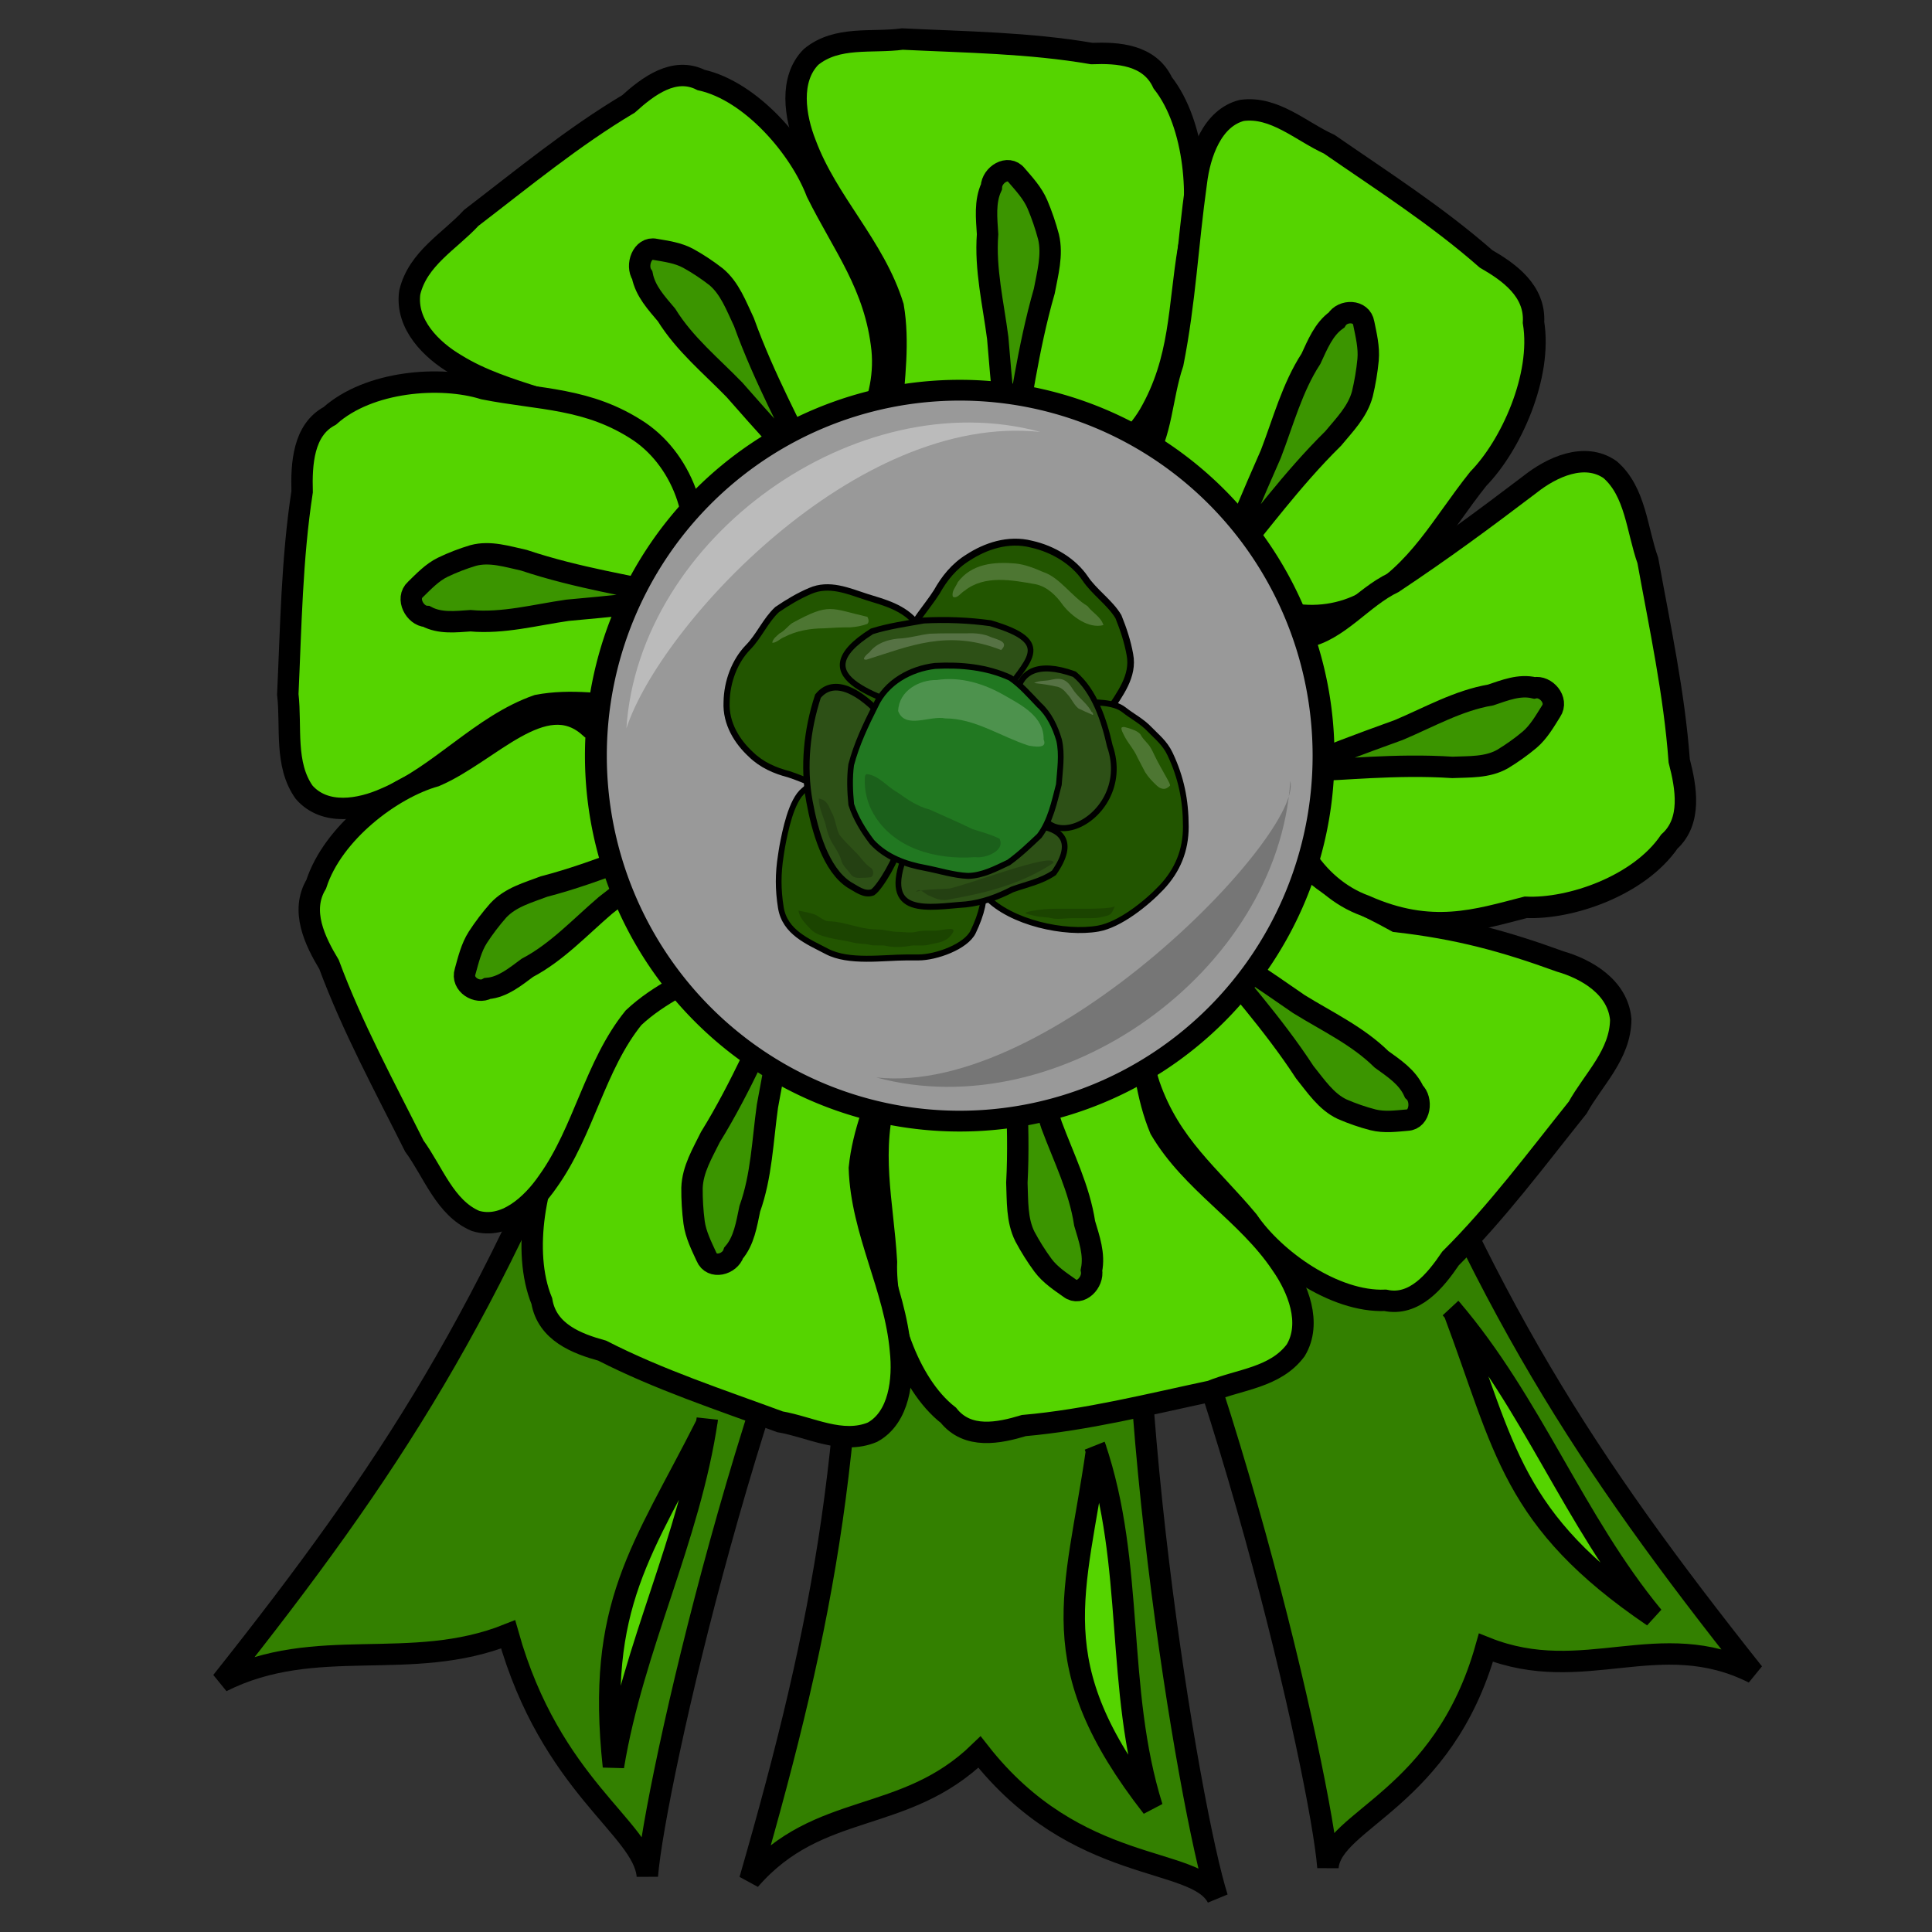 <?xml version="1.0" encoding="UTF-8" standalone="no"?>
<!-- Created with Inkscape (http://www.inkscape.org/) -->
<svg
   xmlns:dc="http://purl.org/dc/elements/1.1/"
   xmlns:cc="http://creativecommons.org/ns#"
   xmlns:rdf="http://www.w3.org/1999/02/22-rdf-syntax-ns#"
   xmlns:svg="http://www.w3.org/2000/svg"
   xmlns="http://www.w3.org/2000/svg"
   xmlns:sodipodi="http://sodipodi.sourceforge.net/DTD/sodipodi-0.dtd"
   xmlns:inkscape="http://www.inkscape.org/namespaces/inkscape"
   width="250"
   height="250"
   id="svg2"
   sodipodi:version="0.32"
   inkscape:version="0.46"
   sodipodi:docname="cabbageaward2.svg"
   inkscape:output_extension="org.inkscape.output.svg.inkscape"
   inkscape:export-filename="P:\pidgey2\data\images\yellowaward2.png"
   inkscape:export-xdpi="92.160004"
   inkscape:export-ydpi="92.160004"
   version="1.0">
  <rect width="100%" height="100%" fill="#333333" stroke="none"/>
  <defs
     id="defs4">
    <inkscape:perspective
       sodipodi:type="inkscape:persp3d"
       inkscape:vp_x="0 : 125 : 1"
       inkscape:vp_y="0 : 1000 : 0"
       inkscape:vp_z="250 : 125 : 1"
       inkscape:persp3d-origin="125 : 83.333333 : 1"
       id="perspective3645" />
  </defs>
  <sodipodi:namedview
     id="base"
     pagecolor="#cb90ff"
     bordercolor="#666666"
     borderopacity="1.0"
     gridtolerance="10000"
     guidetolerance="10"
     objecttolerance="10"
     inkscape:pageopacity="0"
     inkscape:pageshadow="2"
     inkscape:zoom="2.42"
     inkscape:cx="128.40604"
     inkscape:cy="150.29849"
     inkscape:document-units="px"
     inkscape:current-layer="layer1"
     showgrid="false"
     inkscape:window-width="659"
     inkscape:window-height="810"
     inkscape:window-x="458"
     inkscape:window-y="80" />
  <g
     inkscape:label="Layer 1"
     inkscape:groupmode="layer"
     id="layer1">
    <path
       style="opacity:1;fill:#338000;fill-opacity:1;stroke:#000000;stroke-width:2.769;stroke-miterlimit:4;stroke-dasharray:none;stroke-opacity:1"
       d="M 110.321,143.903 C 111.216,185.95 106.768,209.482 97.027,243.254 C 105.963,232.945 116.958,236.205 126.745,226.714 C 139.34,242.807 154.692,240.036 157.531,245.567 C 153.931,234.372 144.046,175.659 147.789,142.103 C 142.756,143.524 115.172,141.972 110.321,143.903 z"
       id="path3306"
       sodipodi:nodetypes="cccccc"
       inkscape:transform-center-x="4.4505107"
       inkscape:transform-center-y="7.6872443" />
    <path
       style="opacity:1;fill:#338000;fill-opacity:1;stroke:#000000;stroke-width:2.769;stroke-miterlimit:4;stroke-dasharray:none;stroke-opacity:1"
       d="M 78.757,130.765 C 63.598,169.994 50.536,190.068 28.684,217.599 C 40.87,211.463 53.089,216.546 65.749,211.489 C 71.28,231.163 83.242,236.549 83.765,242.744 C 84.692,231.022 97.874,172.96 114.096,143.348 C 108.9,142.748 83.978,130.825 78.757,130.765 z"
       id="path3304"
       sodipodi:nodetypes="cccccc" />
    <path
       style="opacity:1;fill:#338000;fill-opacity:1;stroke:#000000;stroke-width:2.769;stroke-miterlimit:4;stroke-dasharray:none;stroke-opacity:1"
       d="M 176.842,129.651 C 192.002,168.881 205.064,188.954 226.915,216.485 C 214.73,210.349 204.938,218.264 192.278,213.207 C 186.748,232.881 172.358,235.435 171.834,241.631 C 170.907,229.908 157.725,171.846 141.504,142.234 C 146.699,141.634 171.621,129.711 176.842,129.651 z"
       id="path3274"
       sodipodi:nodetypes="cccccc" />
    <path
       style="fill:#55d400;fill-opacity:1;stroke:#000000;stroke-width:2.769;stroke-miterlimit:4;stroke-dasharray:none;stroke-opacity:1"
       d="M 87.898,67.289 C 85.499,63.426 83.292,59.268 80.018,56.173 C 73.626,51.644 65.58,51.243 58.977,47.144 C 55.874,45.316 52.45,42 53.022,37.843 C 54.073,33.434 58.198,31.219 60.982,28.191 C 67.641,23.095 74.151,17.72 81.32,13.453 C 83.888,11.135 87.251,8.601 90.727,10.354 C 97.193,11.784 103.482,19.132 105.677,24.905 C 109.134,31.881 113.262,36.925 114.145,45.231 C 114.856,52.559 110.55,60.202 103.84,62.32 C 100.216,63.141 91.266,67.995 87.898,67.289 z"
       id="path3173"
       sodipodi:nodetypes="ccccccccccc" />
    <path
       style="fill:#338000;fill-opacity:0.75;stroke:#000000;stroke-width:2.769;stroke-miterlimit:4;stroke-dasharray:none;stroke-opacity:1"
       d="M 95.037,50.441 C 92.011,47.319 88.595,44.54 86.246,40.753 C 84.972,39.237 83.515,37.696 83.108,35.624 C 82.243,34.337 83.129,31.908 84.774,32.266 C 86.225,32.52 87.734,32.71 89.073,33.441 C 90.314,34.128 91.508,34.922 92.64,35.799 C 94.431,37.271 95.275,39.595 96.267,41.684 C 101.557,56.401 111.747,69.474 95.037,50.441 z"
       id="path3175"
       sodipodi:nodetypes="cccccccc" />
    <path
       style="fill:#55d400;fill-opacity:1;stroke:#000000;stroke-width:2.769;stroke-miterlimit:4;stroke-dasharray:none;stroke-opacity:1"
       d="M 115.351,53.596 C 115.696,48.972 116.363,44.243 115.577,39.644 C 113.169,31.853 107.077,26.213 104.254,18.622 C 102.871,15.132 102.095,10.259 104.945,7.371 C 108.317,4.601 112.839,5.59 116.776,5.052 C 124.953,5.453 133.174,5.537 141.272,6.928 C 144.63,6.805 148.737,7.039 150.456,10.718 C 154.713,16.121 155.413,26.058 153.803,32.048 C 152.491,39.82 152.823,46.516 148.72,53.63 C 145.047,59.859 137.249,63.017 130.751,60.241 C 127.429,58.488 117.591,56.379 115.351,53.596 z"
       id="path3192"
       sodipodi:nodetypes="ccccccccccc" />
    <path
       style="fill:#338000;fill-opacity:0.75;stroke:#000000;stroke-width:2.769;stroke-miterlimit:4;stroke-dasharray:none;stroke-opacity:1"
       d="M 129.106,43.742 C 128.53,39.285 127.45,34.841 127.791,30.309 C 127.665,28.274 127.41,26.098 128.286,24.201 C 128.351,22.617 130.449,21.294 131.536,22.664 C 132.53,23.824 133.606,24.972 134.236,26.433 C 134.815,27.794 135.294,29.208 135.678,30.647 C 136.235,32.99 135.557,35.374 135.13,37.673 C 130.788,52.741 131.247,69.761 129.106,43.742 z"
       id="path3194"
       sodipodi:nodetypes="cccccccc" />
    <path
       style="fill:#55d400;fill-opacity:1;stroke:#000000;stroke-width:2.769;stroke-miterlimit:4;stroke-dasharray:none;stroke-opacity:1"
       d="M 147.933,59.83 C 150.407,56.022 150.289,51.404 151.774,47.007 C 153.36,38.979 153.672,31.714 154.806,23.634 C 155.254,19.873 156.876,15.246 160.698,14.288 C 164.914,13.714 168.355,17.006 172.009,18.665 C 178.884,23.421 185.945,27.927 192.287,33.496 C 195.245,35.201 198.682,37.618 198.436,41.723 C 199.571,48.686 195.499,57.647 191.289,61.954 C 186.499,67.96 183.634,73.923 176.743,77.855 C 170.637,81.255 162.415,79.778 158.109,73.876 C 156.063,70.57 148.557,63.443 147.933,59.83 z"
       id="path3196"
       sodipodi:nodetypes="ccccccccccc"
       inkscape:transform-center-x="-6.4296171"
       inkscape:transform-center-y="3.7300059" />
    <path
       style="fill:#338000;fill-opacity:0.75;stroke:#000000;stroke-width:2.769;stroke-miterlimit:4;stroke-dasharray:none;stroke-opacity:1"
       d="M 164.452,58.736 C 166.052,54.576 167.211,50.154 169.637,46.423 C 170.487,44.598 171.29,42.581 172.94,41.414 C 173.741,40.08 176.176,40.07 176.471,41.839 C 176.783,43.377 177.173,44.949 177.03,46.55 C 176.888,48.039 176.637,49.519 176.292,50.968 C 175.671,53.293 173.963,54.987 172.512,56.742 C 161.67,67.417 154.057,82.367 164.452,58.736 z"
       id="path3198"
       sodipodi:nodetypes="cccccccc"
       inkscape:transform-center-x="-2.3778743"
       inkscape:transform-center-y="10.528354" />
    <path
       style="fill:#55d400;fill-opacity:1;stroke:#000000;stroke-width:2.769;stroke-miterlimit:4;stroke-dasharray:none;stroke-opacity:1"
       d="M 82.582,91.573 C 78.264,91.184 73.849,90.45 69.55,91.273 C 62.262,93.819 56.968,100.317 49.866,103.307 C 46.599,104.773 42.044,105.584 39.358,102.521 C 36.784,98.899 37.727,94.063 37.241,89.847 C 37.649,81.095 37.762,72.295 39.095,63.632 C 38.994,60.037 39.229,55.641 42.673,53.816 C 47.738,49.281 57.024,48.574 62.613,50.322 C 69.867,51.758 76.123,51.43 82.752,55.852 C 88.556,59.81 91.473,68.171 88.853,75.115 C 87.202,78.664 85.192,89.187 82.582,91.573 z"
       id="path3200"
       sodipodi:nodetypes="ccccccccccc"
       inkscape:transform-center-x="-3.2987788"
       inkscape:transform-center-y="-5.544981" />
    <path
       style="fill:#338000;fill-opacity:0.75;stroke:#000000;stroke-width:2.769;stroke-miterlimit:4;stroke-dasharray:none;stroke-opacity:1"
       d="M 73.434,78.969 C 69.269,79.567 65.112,80.705 60.88,80.321 C 58.979,80.447 56.945,80.711 55.176,79.765 C 53.697,79.69 52.47,77.438 53.754,76.281 C 54.842,75.222 55.919,74.074 57.286,73.406 C 58.56,72.792 59.883,72.285 61.228,71.88 C 63.419,71.293 65.644,72.029 67.79,72.495 C 81.848,77.205 97.748,76.784 73.434,78.969 z"
       id="path3202"
       sodipodi:nodetypes="cccccccc"
       inkscape:transform-center-x="-8.2443511"
       inkscape:transform-center-y="-7.9226318" />
    <path
       style="fill:#55d400;fill-opacity:1;stroke:#000000;stroke-width:2.769;stroke-miterlimit:4;stroke-dasharray:none;stroke-opacity:1"
       d="M 169.278,112.256 C 172.47,115.392 176.794,117.078 180.665,119.244 C 188.743,120.164 194.684,121.798 201.861,124.406 C 205.283,125.387 209.349,127.729 209.723,131.912 C 209.688,136.462 206.178,139.669 204.152,143.323 C 198.826,149.977 193.706,156.863 187.7,162.842 C 185.725,165.751 183.026,169.073 179.259,168.261 C 172.661,168.53 164.912,163.007 161.491,157.963 C 156.574,152.075 151.439,148.236 148.724,140.397 C 146.396,133.464 148.868,124.941 154.909,121.165 C 158.244,119.439 165.85,112.434 169.278,112.256 z"
       id="path3204"
       sodipodi:nodetypes="ccccccccccc" />
    <path
       style="fill:#338000;fill-opacity:0.75;stroke:#000000;stroke-width:2.769;stroke-miterlimit:4;stroke-dasharray:none;stroke-opacity:1"
       d="M 168.073,129.926 C 171.709,132.182 175.647,134.005 178.774,137.08 C 180.35,138.226 182.11,139.349 182.968,141.256 C 184.095,142.285 183.778,144.87 182.101,144.944 C 180.635,145.069 179.128,145.271 177.664,144.905 C 176.306,144.555 174.969,144.09 173.674,143.529 C 171.605,142.558 170.266,140.519 168.836,138.744 C 160.41,125.81 147.593,115.727 168.073,129.926 z"
       id="path3206"
       sodipodi:nodetypes="cccccccc" />
    <path
       style="fill:#55d400;fill-opacity:1;stroke:#000000;stroke-width:2.769;stroke-miterlimit:4;stroke-dasharray:none;stroke-opacity:1"
       d="M 147.227,132.514 C 147.925,137.092 148.334,141.854 150.126,146.119 C 154.206,153.065 161.382,156.981 165.82,163.628 C 167.943,166.663 169.786,171.195 167.664,174.73 C 165.009,178.283 160.398,178.482 156.695,180.012 C 148.666,181.718 140.666,183.742 132.491,184.466 C 129.259,185.445 125.219,186.271 122.727,183.139 C 117.386,178.984 114.485,169.514 114.709,163.286 C 114.245,155.404 112.426,148.988 114.819,141.03 C 116.994,134.04 123.859,128.976 130.788,130.007 C 134.406,130.858 144.43,130.385 147.227,132.514 z"
       id="path3208"
       sodipodi:nodetypes="ccccccccccc" />
    <path
       style="fill:#338000;fill-opacity:0.75;stroke:#000000;stroke-width:2.769;stroke-miterlimit:4;stroke-dasharray:none;stroke-opacity:1"
       d="M 136.075,145.605 C 137.63,149.785 139.672,153.824 140.354,158.311 C 140.931,160.254 141.665,162.302 141.238,164.368 C 141.53,165.923 139.789,167.745 138.427,166.693 C 137.203,165.821 135.901,164.983 134.963,163.726 C 134.097,162.552 133.315,161.302 132.621,160.004 C 131.556,157.871 131.681,155.382 131.582,153.041 C 132.429,137.298 128.179,120.891 136.075,145.605 z"
       id="path3210"
       sodipodi:nodetypes="cccccccc" />
    <path
       style="fill:#55d400;fill-opacity:1;stroke:#000000;stroke-width:2.769;stroke-miterlimit:4;stroke-dasharray:none;stroke-opacity:1"
       d="M 115.099,137.842 C 113.548,142.173 111.66,146.508 111.202,151.158 C 111.456,159.359 115.813,166.611 116.518,174.746 C 116.924,178.513 116.383,183.422 112.887,185.331 C 108.921,186.969 104.844,184.653 100.925,183.979 C 93.187,181.122 85.324,178.556 77.921,174.773 C 74.668,173.876 70.79,172.41 70.111,168.361 C 67.453,161.891 69.403,152.147 72.528,146.887 C 75.836,139.829 77.284,133.305 83.097,127.721 C 88.265,122.856 96.578,122.184 102.079,126.811 C 104.804,129.497 113.685,134.494 115.099,137.842 z"
       id="path3212"
       sodipodi:nodetypes="ccccccccccc"
       inkscape:transform-center-x="7.6387536"
       inkscape:transform-center-y="-3.6444301" />
    <path
       style="fill:#338000;fill-opacity:0.75;stroke:#000000;stroke-width:2.769;stroke-miterlimit:4;stroke-dasharray:none;stroke-opacity:1"
       d="M 99.305,143.137 C 98.681,147.585 98.545,152.176 97.022,156.42 C 96.606,158.409 96.277,160.574 94.935,162.129 C 94.456,163.63 92.094,164.264 91.413,162.621 C 90.766,161.208 90.036,159.782 89.817,158.19 C 89.621,156.709 89.534,155.207 89.545,153.712 C 89.629,151.295 90.908,149.213 91.925,147.137 C 100.065,133.994 104.115,117.529 99.305,143.137 z"
       id="path3214"
       sodipodi:nodetypes="cccccccc"
       inkscape:transform-center-x="5.4401982"
       inkscape:transform-center-y="-9.8402252" />
    <path
       style="fill:#55d400;fill-opacity:1;stroke:#000000;stroke-width:2.769;stroke-miterlimit:4;stroke-dasharray:none;stroke-opacity:1"
       d="M 168.818,82.467 C 173.098,81.739 176.297,77.301 180.288,75.401 C 186.794,71.063 191.733,67.416 197.961,62.693 C 200.805,60.433 205.046,58.479 208.339,60.764 C 211.648,63.621 211.814,68.558 213.228,72.528 C 214.788,81.13 216.646,89.703 217.289,98.456 C 218.19,101.921 218.944,106.249 216.009,108.903 C 212.105,114.604 203.247,117.669 197.43,117.404 C 191.136,119.015 185.217,121.023 176.64,117.194 C 170.119,114.838 165.417,107.468 166.409,100.054 C 167.218,96.185 166.818,85.453 168.818,82.467 z"
       id="path3216"
       sodipodi:nodetypes="ccccccccccc"
       inkscape:transform-center-x="0.5660728"
       inkscape:transform-center-y="4.2188502" />
    <path
       style="fill:#338000;fill-opacity:0.75;stroke:#000000;stroke-width:2.769;stroke-miterlimit:4;stroke-dasharray:none;stroke-opacity:1"
       d="M 181.002,94.46 C 184.912,92.812 188.694,90.643 192.888,89.931 C 194.706,89.322 196.622,88.544 198.551,89.01 C 200.004,88.703 201.698,90.576 200.711,92.029 C 199.891,93.336 199.102,94.725 197.925,95.725 C 196.824,96.647 195.653,97.479 194.438,98.216 C 192.442,99.348 190.117,99.203 187.929,99.3 C 173.227,98.328 157.882,102.81 181.002,94.46 z"
       id="path3218"
       sodipodi:nodetypes="cccccccc"
       inkscape:transform-center-x="6.3299937"
       inkscape:transform-center-y="8.1100064" />
    <path
       style="fill:#55d400;fill-opacity:1;stroke:#000000;stroke-width:2.769;stroke-miterlimit:4;stroke-dasharray:none;stroke-opacity:1"
       d="M 93.296,124.756 C 89.409,126.805 85.272,128.612 81.984,131.69 C 76.965,137.892 75.557,146.381 70.91,152.863 C 68.816,155.921 65.303,159.129 61.527,157.986 C 57.577,156.303 56.057,151.638 53.61,148.293 C 49.746,140.568 45.606,132.965 42.577,124.805 C 40.76,121.78 38.845,117.884 40.918,114.42 C 43.074,107.739 50.691,102.01 56.322,100.424 C 63.305,97.451 70.342,88.813 76.243,94.051 C 83.123,94.241 89.648,99.796 90.746,107.192 C 91.04,111.145 94.384,121.272 93.296,124.756 z"
       id="path3220"
       sodipodi:nodetypes="ccccccccccc"
       inkscape:transform-center-x="2.6226525"
       inkscape:transform-center-y="-3.9246312" />
    <path
       style="fill:#338000;fill-opacity:0.75;stroke:#000000;stroke-width:2.769;stroke-miterlimit:4;stroke-dasharray:none;stroke-opacity:1"
       d="M 78.348,117.151 C 75.066,119.961 72.052,123.23 68.241,125.235 C 66.672,126.392 65.057,127.741 63.086,127.906 C 61.781,128.658 59.646,127.405 60.189,125.705 C 60.611,124.197 60.981,122.62 61.831,121.292 C 62.628,120.064 63.517,118.899 64.475,117.81 C 66.07,116.098 68.331,115.501 70.394,114.717 C 84.709,110.997 98.132,101.863 78.348,117.151 z"
       id="path3222"
       sodipodi:nodetypes="cccccccc"
       inkscape:transform-center-x="-3.4139144"
       inkscape:transform-center-y="-9.824667" />
    <path
       style="opacity:1;fill:#55d400;fill-opacity:1;stroke:#000000;stroke-width:2.769;stroke-miterlimit:4;stroke-dasharray:none;stroke-opacity:1"
       d="M 91.524,183.614 C 89.238,199.19 81.924,213.085 79.375,228.577 C 77.119,207.556 83.127,200.672 91.398,184.303 C 91.462,184.079 91.507,183.848 91.524,183.614 z"
       id="path3308"
       sodipodi:nodetypes="cccc" />
    <path
       style="opacity:1;fill:#55d400;fill-opacity:1;stroke:#000000;stroke-width:2.769;stroke-miterlimit:4;stroke-dasharray:none;stroke-opacity:1"
       d="M 141.68,187.134 C 146.925,202.539 144.26,218.418 149.093,233.851 C 134.578,215.225 139.218,206.392 141.878,187.825 C 141.846,187.591 141.783,187.358 141.68,187.134 z"
       id="path3317"
       sodipodi:nodetypes="cccc" />
    <path
       style="opacity:1;fill:#55d400;fill-opacity:1;stroke:#000000;stroke-width:2.769;stroke-miterlimit:4;stroke-dasharray:none;stroke-opacity:1"
       d="M 187.735,169.3 C 198.279,181.615 203.634,196.714 213.91,209.178 C 195.578,196.722 194.756,187.382 188.183,169.864 C 188.055,169.662 187.907,169.471 187.735,169.3 z"
       id="path3319"
       sodipodi:nodetypes="cccc" />
    <path
       sodipodi:type="arc"
       style="fill:#999999;fill-opacity:1;stroke:#000000;stroke-width:2.222;stroke-miterlimit:4;stroke-dasharray:none;stroke-opacity:1"
       id="path3416"
       sodipodi:cx="145.24794"
       sodipodi:cy="104.75207"
       sodipodi:rx="36.983471"
       sodipodi:ry="39.049587"
       d="M 182.231,104.752 A 36.983,39.05 0 1 1 108.264,104.752 A 36.983,39.05 0 1 1 182.231,104.752 z"
       transform="matrix(1.273,0,0,1.211,-60.714,-29.072)" />
    <path
       style="opacity:1;fill:#ffffff;fill-opacity:0.337;stroke:none;stroke-width:2;stroke-miterlimit:4;stroke-dasharray:none;stroke-opacity:1"
       d="M 134.632,55.895 C 110.867,49.438 82.678,69.543 81.056,94.254 C 85.339,81.083 110.713,53.35 134.632,55.895 z"
       id="path4398"
       sodipodi:nodetypes="ccc" />
    <path
       style="opacity:1;fill:#000000;fill-opacity:0.227;stroke:none;stroke-width:2;stroke-miterlimit:4;stroke-dasharray:none;stroke-opacity:1"
       d="M 113.389,139.42 C 137.154,145.877 165.343,125.773 166.964,101.061 C 168.649,107.847 136.074,141.917 113.389,139.42 z"
       id="path4403"
       sodipodi:nodetypes="ccc" />
    <g
       id="g5701"
       transform="matrix(0.247,0,0,0.258,92.799,66.155)">
      <path
         id="path5724"
         d="M 182.958,123.349 C 193.997,118.51 199.515,108.927 205.111,100.324 C 210.898,91.713 218.411,82.751 216.228,71.891 C 215.047,65.498 212.854,59.105 210.215,52.878 C 205.802,45.779 197.569,40.577 192.739,33.639 C 186.733,25.207 176.142,18.944 164.647,16.5 C 152.387,13.488 140.346,17.671 131.535,23.155 C 124.07,27.532 118.952,33.78 115.05,40.453 C 109.823,48.351 102.508,55.395 99.307,64.176 C 97.998,69.367 97.54,74.973 99.057,80.4 C 101.959,86.528 106.931,92.414 114.174,96.013 C 124.168,101.662 135.008,106.188 145.729,110.733 C 152.392,112.896 158.675,116.474 165.869,116.685 C 172.293,116.733 178.928,118.762 182.958,123.349 z"
         style="opacity:1;fill:#225500;fill-opacity:1;stroke:#000000;stroke-width:3.472;stroke-miterlimit:4;stroke-dasharray:none;stroke-opacity:1" />
      <path
         id="path3182"
         d="M 200.385,100.391 C 187.945,94.094 172.923,92.012 156.744,92.012 C 143.153,92.012 136.389,97.631 125.894,106.484 C 114.516,116.083 113.103,136.158 113.103,149.9 C 113.103,168.179 129.583,181.816 140.943,193.316 C 153.86,206.392 182.263,212.242 199.632,209.312 C 210.896,207.412 224.853,196.73 232.739,188.746 C 241.215,180.167 245.531,170.082 245.531,158.279 C 245.531,144.806 243.061,133.475 237.254,121.718 C 234.464,116.069 230.035,112.887 226.72,109.531 C 222.489,105.248 217.64,103.018 213.176,99.629 C 207.777,95.53 198.024,95.82 191.356,95.82 C 189.166,95.82 189.902,95.33 189.098,95.059"
         style="opacity:1;fill:#225500;fill-opacity:1;stroke:#000000;stroke-width:2.994;stroke-miterlimit:4;stroke-dasharray:none;stroke-opacity:1" />
      <path
         id="path3176"
         d="M 104.622,56.393 C 97.856,48.219 87.559,45.737 78.192,42.969 C 68.782,40.043 58.705,35.749 48.636,40.01 C 42.689,42.431 36.934,45.701 31.423,49.307 C 25.408,54.597 21.948,62.665 16.167,68.269 C 9.168,75.192 5.131,85.475 4.952,95.663 C 4.371,106.618 10.694,115.78 17.659,121.941 C 23.3,127.221 30.303,130.115 37.485,131.894 C 46.101,134.51 54.288,139.067 63.371,139.787 C 68.631,139.723 74.129,138.852 79.08,136.365 C 84.446,132.56 89.184,127.074 91.284,120.194 C 94.841,110.549 97.153,100.445 99.506,90.437 C 100.33,84.366 102.592,78.296 101.431,72.216 C 100.259,66.818 100.958,60.8 104.622,56.393 z"
         style="opacity:1;fill:#225500;fill-opacity:1;stroke:#000000;stroke-width:3.205;stroke-miterlimit:4;stroke-dasharray:none;stroke-opacity:1" />
      <path
         id="path3180"
         d="M 92.787,114.863 C 91.585,113.239 71.28,122.628 67.205,124.003 C 58.638,126.894 51.569,135.303 45.384,139.998 C 38.758,145.029 35.6,160.576 34.098,168.181 C 33.798,169.695 33.596,171.228 33.345,172.751 C 31.863,181.752 31.869,189.681 33.345,198.648 C 35.429,211.306 47.731,215.832 57.423,220.737 C 68.98,226.587 87.086,223.784 99.559,223.784 C 101.566,223.784 103.572,223.784 105.579,223.784 C 114.507,223.784 130.4,218.469 134.171,210.835 C 138.683,201.7 140.19,195.305 140.19,184.938 C 140.19,176.028 137.719,167.313 135.676,159.041 C 133.732,151.171 130.973,142.791 126.647,136.952 C 123.066,132.119 121.088,128.044 116.113,125.526 C 112.777,123.838 108.996,121.162 105.579,119.433 C 100.603,116.914 95.005,116.21 89.025,112.578"
         style="opacity:1;fill:#225500;fill-opacity:1;stroke:#000000;stroke-width:2.994;stroke-miterlimit:4;stroke-dasharray:none;stroke-opacity:1" />
      <path
         sodipodi:nodetypes="ccccccccc"
         id="path3168"
         d="M 81.125,122.86 C 70.687,117.208 116.682,114.295 111.457,103.385 C 89.41,93.579 41.092,84.372 81.107,60.23 C 89.994,57.564 99.235,56.357 108.34,54.783 C 119.944,54.245 131.652,54.622 143.159,56.16 C 178.15,65.899 161.678,75.166 149.239,93.259 C 138.677,100.097 154.086,103.715 142.727,108.346 C 133.336,111.614 123.675,113.934 113.874,115.502 C 102.897,117.67 91.995,120.203 81.125,122.86 z"
         style="opacity:1;fill:#2d5016;fill-opacity:1;stroke:#000000;stroke-width:2.994;stroke-miterlimit:4;stroke-dasharray:none;stroke-opacity:1" />
      <path
         sodipodi:nodetypes="cccccc"
         id="path3170"
         d="M 169.489,127.205 C 167.302,122.031 163.266,117.727 162.237,112.046 C 160.711,105.708 165.065,111.941 164.103,105.489 C 155.787,108.297 147.325,67.928 187.179,81.744 C 197.593,90.057 202.737,104.87 205.703,117.664 C 220.071,156.905 155.873,182.248 169.489,127.205 z"
         style="opacity:1;fill:#2d5016;fill-opacity:1;stroke:#000000;stroke-width:2.994;stroke-miterlimit:4;stroke-dasharray:none;stroke-opacity:1" />
      <path
         sodipodi:nodetypes="cccccc"
         id="path3172"
         d="M 126.725,165.087 C 117.327,166.959 107.509,167.356 98.734,171.619 C 84.99,204.43 111.551,198.366 130.24,197.194 C 138.759,196.34 146.928,193.468 154.582,189.703 C 161.948,187.154 169.805,185.72 176.438,181.363 C 199.786,149.393 144.108,155.57 126.725,165.087 z"
         style="opacity:1;fill:#2d5016;fill-opacity:1;stroke:#000000;stroke-width:2.994;stroke-miterlimit:4;stroke-dasharray:none;stroke-opacity:1" />
      <path
         sodipodi:nodetypes="ccccccc"
         id="path3174"
         d="M 52.814,92.739 C 47.057,109.564 45.022,127.964 48.357,145.529 C 51.178,160.373 56.879,179.758 69.195,187.363 C 72.938,189.307 77.081,192.716 81.509,191.11 C 85.58,188.445 94.763,173.009 94.984,168.228 C 95.822,157.516 104.973,141.945 101.955,131.87 C 109.077,126.96 70.167,72.458 52.814,92.739 z"
         style="opacity:1;fill:#2d5016;fill-opacity:1;stroke:#000000;stroke-width:3.337;stroke-miterlimit:4;stroke-dasharray:none;stroke-opacity:1" />
      <path
         sodipodi:nodetypes="cccccccccccccc"
         id="path2396"
         d="M 114.138,77.575 C 101.489,78.998 88.538,85.624 82.85,97.663 C 77.869,107.109 73.059,116.826 70.214,127.16 C 69.295,133.75 69.577,140.508 70.25,147.085 C 72.596,153.99 76.63,160.284 81.133,165.914 C 88.512,173.539 98.776,177.125 108.949,178.879 C 116.412,180.242 123.785,182.561 131.376,182.901 C 138.989,182.785 145.936,179.213 152.725,176.16 C 158.474,172.202 163.629,167.48 168.793,162.806 C 174.576,155.43 176.611,145.974 179.015,137.09 C 179.559,129.726 180.865,122.069 179.142,114.817 C 177.1,108.197 173.938,101.772 168.669,97.2 C 163.857,92.42 159.195,87.211 153.532,83.516 C 141.279,78.156 127.749,76.863 114.138,77.575 z"
         style="opacity:1;fill:#217821;fill-opacity:1;stroke:#000000;stroke-width:2.994;stroke-miterlimit:4;stroke-dasharray:none;stroke-opacity:1" />
      <path
         id="path3186"
         d="M 171.04,114.482 C 171.317,103.087 159.567,97.284 151.055,92.646 C 140.102,86.512 127.644,82.797 115.051,84.646 C 105.962,84.479 95.199,89.972 94.825,100.204 C 98.457,109.536 111.776,102.28 119.478,103.899 C 135.136,103.908 148.671,113.092 163.229,117.548 C 165.599,117.918 173.334,119.442 171.04,114.482 z"
         style="opacity:1;fill:#ffffff;fill-opacity:0.198;stroke:none;stroke-width:2.34;stroke-miterlimit:4;stroke-dasharray:none;stroke-opacity:1" />
      <path
         sodipodi:nodetypes="ccccccccc"
         id="path3193"
         d="M 77.362,133.905 C 77.016,140.087 78.752,146.656 81.973,151.849 C 92.38,168.928 114.165,174.981 135.224,173.469 C 140.21,174.266 151.14,170.444 147.922,164.232 C 143.405,162.107 138.611,160.871 133.836,159.463 C 126.451,155.97 118.856,152.893 111.36,149.626 C 105.063,148.102 99.672,144.584 94.392,140.952 C 88.953,138.164 84.602,132.4 78.333,131.821 C 77.52,132.132 77.354,133.141 77.362,133.905 z"
         style="opacity:1;fill:#000000;fill-opacity:0.198;stroke:none;stroke-width:2.34;stroke-miterlimit:4;stroke-dasharray:none;stroke-opacity:1" />
      <path
         sodipodi:nodetypes="cccccccccc"
         id="path5736"
         d="M 202.367,57.101 C 200.984,52.865 196.591,50.888 193.991,47.538 C 185.974,43.037 179.475,33.112 170.641,30.424 C 165.997,28.474 161.233,26.683 156.181,26.197 C 145.093,25.293 133.329,26.264 126.065,35.586 C 125.052,37.929 122.67,40.126 123.477,42.859 C 125.648,44.153 127.75,40.815 129.655,39.848 C 140.172,31.81 154.734,34.55 166.846,36.611 C 172.908,37.835 177.633,42.239 181.152,47.094 C 185.814,52.743 194.52,59.052 202.367,57.101 z"
         style="opacity:1;fill:#ffffff;fill-opacity:0.198;stroke:none;stroke-width:2.34;stroke-miterlimit:4;stroke-dasharray:none;stroke-opacity:1" />
      <path
         sodipodi:nodetypes="ccccccccc"
         id="path5738"
         d="M 78.698,52.959 C 59.176,48.701 59.087,45.72 39.233,56.138 C 36.909,57.684 35.242,60.112 32.658,61.286 C 31.216,62.621 29.221,63.841 28.863,65.916 C 30.696,66.272 33.078,63.798 35.153,63.105 C 41.564,59.926 48.775,58.751 55.88,58.721 C 60.519,58.434 65.166,58.204 69.814,58.225 C 72.805,58.027 75.791,57.513 78.625,56.518 C 79.758,55.648 79.319,53.999 78.698,52.959 z"
         style="opacity:1;fill:#ffffff;fill-opacity:0.198;stroke:none;stroke-width:2.34;stroke-miterlimit:4;stroke-dasharray:none;stroke-opacity:1" />
      <path
         id="path3224"
         d="M 237.278,137.574 C 237.182,136.405 236.301,135.328 235.796,134.248 C 233.526,130.242 231.047,126.351 229.017,122.211 C 228.004,120.129 226.977,118.008 225.324,116.344 C 224.027,114.926 222.598,113.579 221.715,111.847 C 220.154,110.189 217.844,109.544 215.747,108.84 C 214.502,108.648 212.856,107.669 211.79,108.611 C 211.704,110.018 212.664,111.239 213.201,112.488 C 215.219,116.352 218.411,119.481 220.194,123.484 C 221.544,125.937 222.903,128.386 224.217,130.857 C 225.929,133.473 228.177,135.7 230.507,137.766 C 231.936,139.04 234.156,139.829 235.894,138.672 C 236.404,138.373 236.861,137.991 237.278,137.574 z"
         style="opacity:1;fill:#ffffff;fill-opacity:0.198;stroke:none;stroke-width:2.34;stroke-miterlimit:4;stroke-dasharray:none;stroke-opacity:1" />
      <path
         sodipodi:nodetypes="cccccccc"
         id="path3227"
         d="M 143.568,63.176 C 139.7,61.445 135.43,61.084 131.245,61.224 C 124.619,61.233 117.982,61.141 111.363,61.435 C 105.836,62.04 100.46,63.723 94.875,63.867 C 89.322,64.378 83.488,66.168 79.856,70.657 C 78.723,71.46 74.85,74.817 78.343,74.408 C 100.718,67.701 120.739,59.067 148.778,69.597 C 153.144,65.58 147.118,64.434 143.568,63.176 z"
         style="opacity:1;fill:#ffffff;fill-opacity:0.198;stroke:none;stroke-width:2.34;stroke-miterlimit:4;stroke-dasharray:none;stroke-opacity:1" />
      <path
         id="path3232"
         d="M 166.047,86.095 C 168.966,84.753 172.285,85.263 175.338,84.451 C 177.661,83.948 180.253,83.726 182.366,85.039 C 184.927,86.454 186.037,89.299 187.962,91.357 C 190.625,94.486 194.135,96.919 196.128,100.59 C 196.923,100.752 197.508,102.81 196.225,101.916 C 193.921,100.937 191.577,100.025 189.326,98.94 C 186.732,96.985 185.605,93.754 183.269,91.554 C 181.771,89.691 179.728,88.056 177.264,87.842 C 174.01,87.158 170.723,86.637 167.413,86.326 C 166.955,86.262 166.5,86.186 166.047,86.095 z"
         style="opacity:1;fill:#ffffff;fill-opacity:0.198;stroke:none;stroke-width:2.34;stroke-miterlimit:4;stroke-dasharray:none;stroke-opacity:1" />
      <path
         id="path3240"
         d="M 42.604,200.296 C 43.149,203.808 45.699,206.35 49.112,209.763 C 51.489,212.14 55.519,213.14 58.58,213.905 C 62.687,214.932 66.967,215.263 71.006,216.272 C 74.163,217.061 77.277,216.804 79.882,217.456 C 82.735,218.169 86.032,217.366 88.757,218.047 C 91.868,218.825 97.863,218.593 100.592,218.047 C 103.95,217.376 107.467,218.252 110.651,217.456 C 114.331,216.536 116.437,216.634 119.527,215.089 C 121.273,214.216 122.795,212.693 123.669,210.947 C 125.083,208.119 117.363,210.355 114.201,210.355 C 110.76,210.355 107.269,210.165 104.142,210.947 C 101.396,211.633 97.518,210.947 94.675,210.947 C 91.222,210.947 87.621,209.763 84.024,209.763 C 80.942,209.763 76.896,209.165 74.556,208.58 C 71.769,207.883 69.028,207.346 66.864,206.805 C 64.126,206.12 60.737,205.621 57.988,205.621 C 56.455,205.621 53.048,203.151 52.071,202.663 C 49.775,201.515 45.865,200.948 42.604,200.296 z"
         style="opacity:1;fill:#000000;fill-opacity:0.198;stroke:none;stroke-width:2.34;stroke-miterlimit:4;stroke-dasharray:none;stroke-opacity:1" />
      <path
         id="path3242"
         d="M 208.284,198.176 C 205.917,199.36 196.251,199.36 191.716,199.36 C 187.179,199.36 182.643,199.36 178.106,199.36 C 173.494,199.36 168.795,199.683 164.497,200.543 C 159.15,201.612 161.934,201.825 166.272,202.91 C 169.44,203.702 172.589,203.454 175.148,204.093 C 178.249,204.869 182.616,204.093 185.799,204.093 C 189.152,204.093 192.505,204.093 195.858,204.093 C 199.381,204.093 201.129,203.663 204.142,202.91 C 206.393,202.347 207.109,201.113 208.284,198.176 z"
         style="opacity:1;fill:#000000;fill-opacity:0.198;stroke:none;stroke-width:2.34;stroke-miterlimit:4;stroke-dasharray:none;stroke-opacity:1" />
      <path
         id="path3244"
         d="M 53.254,144.083 C 53.29,148.492 55.293,152.517 56.684,156.601 C 57.567,160.442 58.701,164.323 61.054,167.549 C 62.747,170.143 64.45,172.802 65.25,175.827 C 66.26,178.263 68.451,179.892 69.927,182.013 C 71.092,183.637 73.096,184.005 74.96,183.88 C 76.81,183.833 78.695,183.803 80.516,183.561 C 82.526,182.596 82.023,179.316 80.069,178.588 C 76.889,176.423 74.909,172.998 72.026,170.5 C 69.353,167.787 66.422,165.275 64.077,162.272 C 62.09,158.617 62.084,154.192 59.775,150.676 C 58.668,148.273 57.567,145.298 54.763,144.471 C 54.271,144.304 53.764,144.182 53.254,144.083 z"
         style="opacity:1;fill:#000000;fill-opacity:0.198;stroke:none;stroke-width:2.34;stroke-miterlimit:4;stroke-dasharray:none;stroke-opacity:1" />
      <path
         sodipodi:nodetypes="cccccc"
         id="path3252"
         d="M 104.142,190.828 C 106.298,188.279 109.095,192.597 111.568,192.949 C 114.734,194.607 118.434,195.573 121.971,194.635 C 141.433,191.354 159.777,186.79 176.142,176.385 C 177.379,170.423 129.841,187.918 121.45,189.251 C 115.678,189.676 109.798,189.434 104.142,190.828 z"
         style="opacity:1;fill:#000000;fill-opacity:0.198;stroke:none;stroke-width:2.34;stroke-miterlimit:4;stroke-dasharray:none;stroke-opacity:1" />
    </g>
  </g>
</svg>

